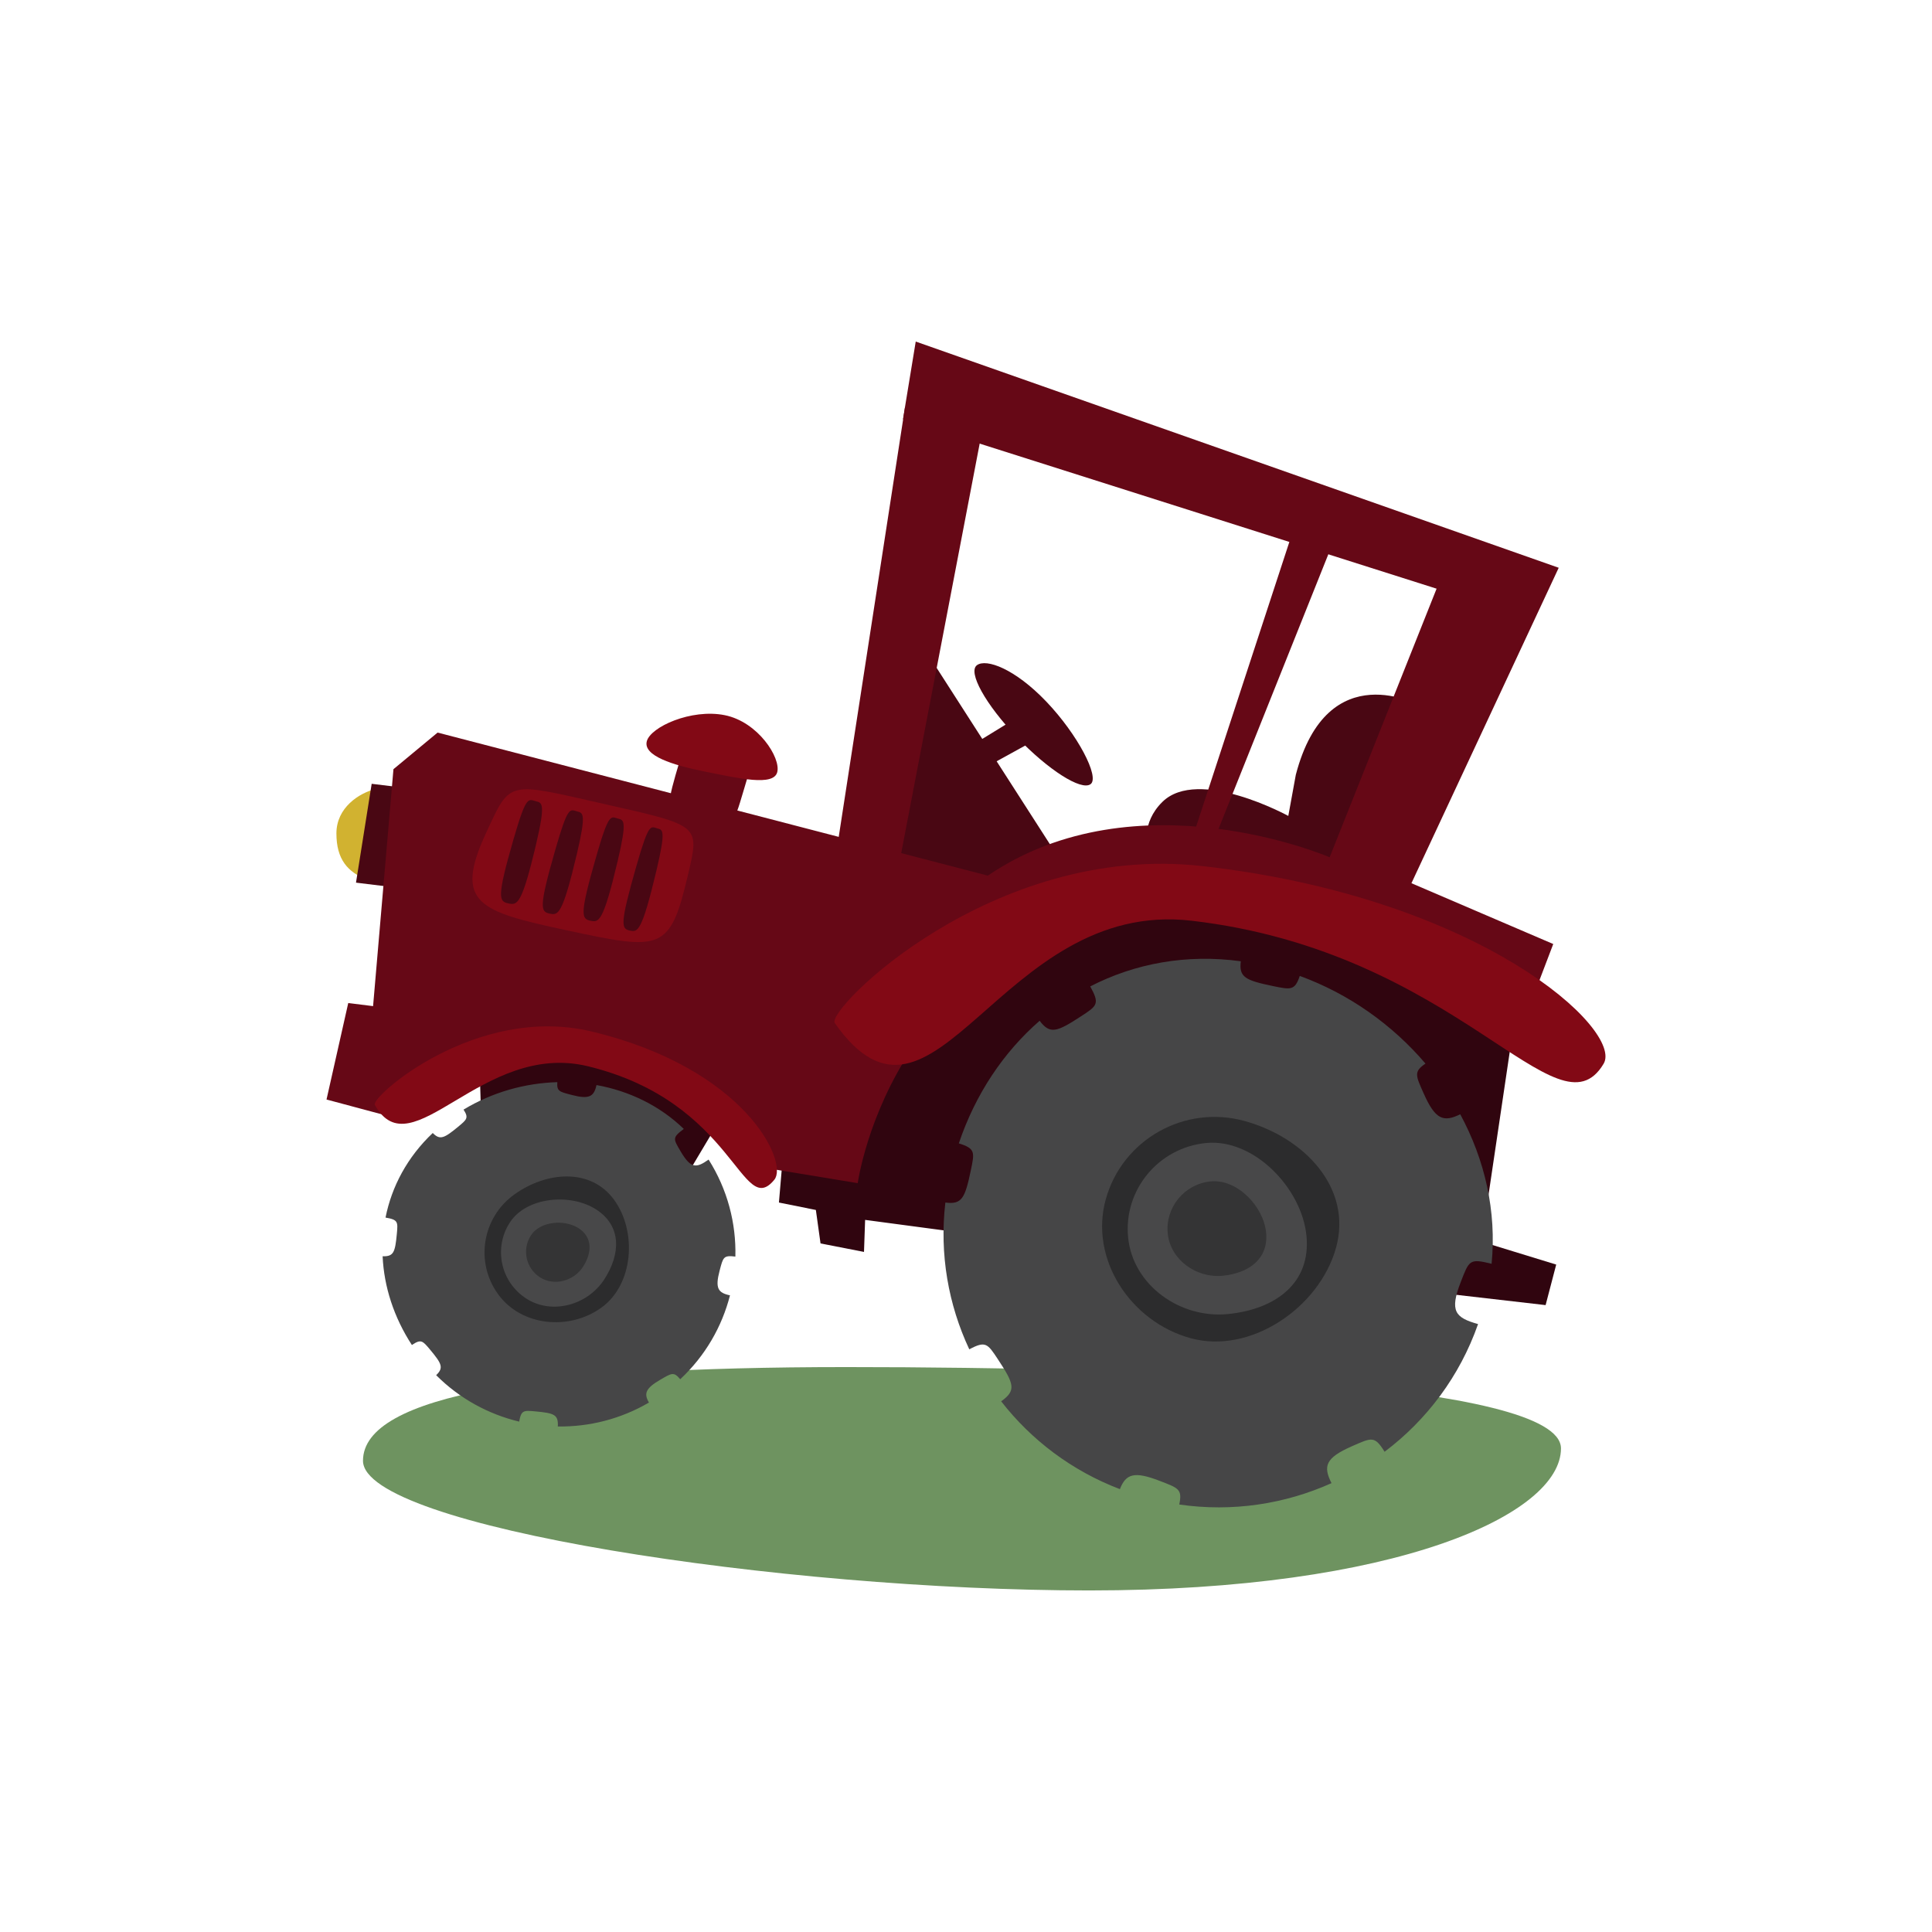 <?xml version="1.0" encoding="utf-8"?>
<!-- Generator: Adobe Illustrator 16.0.0, SVG Export Plug-In . SVG Version: 6.00 Build 0)  -->
<!DOCTYPE svg PUBLIC "-//W3C//DTD SVG 1.1//EN" "http://www.w3.org/Graphics/SVG/1.1/DTD/svg11.dtd">
<svg version="1.1" id="Layer_1" xmlns="http://www.w3.org/2000/svg" xmlns:xlink="http://www.w3.org/1999/xlink" x="0px" y="0px"
	 width="350px" height="350px" viewBox="0 0 350 350" enable-background="new 0 0 350 350" xml:space="preserve">
<g>
	<g>
		<path fill="#6E9360" d="M282.785,262.395c0,11.95-29.775,25.729-85.462,25.729c-55.686,0-131.564-11.541-131.564-23.491
			c0-11.951,31.899-16.974,87.585-16.974C209.03,247.659,282.785,250.444,282.785,262.395z"/>
	</g>
	<g>
		<polygon fill="#30050F" points="274.563,183.416 268.403,224.94 281.921,229.09 280.001,236.432 260.697,234.209 179.416,224.02 
			156.724,220.996 156.521,226.796 148.648,225.26 147.802,219.197 141.11,217.851 142.328,203.567 130.718,202.341 119.85,220.591 
			87.246,204.802 86.426,179.169 187.87,166.984 236.973,165.539 		"/>
		<g>
			<path fill="#464647" d="M74.617,243.661c-3.274-5.032-5.054-10.578-5.303-16.076c1.995,0.063,2.262-0.717,2.575-4.036
				c0.207-2.208,0.238-2.583-2.048-2.973c1.125-5.651,3.966-10.979,8.556-15.324c1.313,1.342,2.079,0.946,4.604-1.136
				c1.57-1.297,1.947-1.607,0.969-3.101c5.179-3.133,11.097-4.799,16.995-4.974c-0.126,1.663,0.381,1.734,2.607,2.318
				c3.175,0.831,4.028,0.307,4.489-1.792c5.884,1.065,11.425,3.701,15.814,7.947c-2.117,1.598-1.92,1.771-0.568,4.075
				c1.831,3.122,2.831,3.07,5.061,1.476c3.419,5.399,5.005,11.522,4.853,17.575c-2.185-0.261-2.211,0.116-2.853,2.539
				c-0.846,3.198-0.294,4.028,1.877,4.483c-1.447,5.664-4.48,10.969-9.017,15.199c-1.171-1.401-1.542-1.11-3.591,0.078
				c-2.685,1.56-3.035,2.512-2.075,4.143c-5.12,2.998-10.839,4.419-16.508,4.337c0.111-2.144-0.622-2.415-4.051-2.733
				c-2.156-0.202-2.572-0.238-2.954,1.852c-5.56-1.334-10.792-4.163-15.034-8.414c1.397-1.333,1.016-2.084-1.099-4.62
				C76.561,242.882,76.274,242.542,74.617,243.661z"/>
			<path fill="#2C2C2D" d="M111.239,217.342c-4.215-5.792-12.256-5.134-18.078-0.941c-5.823,4.193-7.126,12.287-2.91,18.079
				c4.214,5.793,12.868,6.608,18.691,2.415C114.764,232.702,115.454,223.134,111.239,217.342z"/>
			<path fill="#484849" d="M107.987,219.097c-4.653-2.988-12.613-2.268-15.617,2.359c-3.007,4.63-1.672,10.807,2.981,13.797
				c4.654,2.988,11.099,1.172,14.104-3.457C112.462,227.167,112.638,222.087,107.987,219.097z"/>
			<path fill="#343435" d="M104.803,222.492c-2.567-1.648-6.957-1.251-8.616,1.302c-1.658,2.554-0.921,5.962,1.644,7.611
				c2.567,1.647,6.124,0.646,7.782-1.907C107.271,226.945,107.37,224.142,104.803,222.492z"/>
		</g>
		<path fill="#660816" d="M131.675,135.227c-6.947-2.36-7.66-0.626-9.303,5.212c-1.804,6.412-1.85,6.921,5.766,8.313
			c4.708,0.86,4.677,0.852,6.529-5.396C136.633,136.719,136.921,137.01,131.675,135.227z"/>
		<path fill="#D1B230" d="M71.382,150.107c0,4.672-1.627,10.505-4.779,9.299c-3.655-1.398-5.658-3.754-5.658-8.426
			c0-4.673,4.111-7.341,7.204-8.075C71.433,142.126,71.382,145.435,71.382,150.107z"/>
		<path fill="#820915" d="M131.277,129.557c-6.055-1.206-13.431,2.136-14.104,4.735c-0.672,2.601,4.587,4.307,10.643,5.512
			c6.055,1.208,12.316,2.679,12.989,0.078C141.478,137.28,137.33,130.764,131.277,129.557z"/>
		<polygon fill="#490713" points="64.492,159.899 72.426,160.869 75.266,142.963 67.333,141.993 		"/>
		<path fill="#490713" d="M257.375,127.913c0,0-16.867-9.579-22.626,12.446l-1.361,7.454c0,0-16.313-8.941-22.818-2.535
			c-3.882,3.823-2.733,8.208-2.733,8.208l33.506,8.812L257.375,127.913z"/>
		<polygon fill="#490713" points="190.496,153.397 167.689,117.887 157.333,155.992 177.101,162.722 		"/>
		<path fill="#D4C094" d="M63.65,182.568"/>
		<path fill="#660816" d="M255.695,160.002l26.681-57.145L165.894,61.876l-2.31,14.077l96.668,30.692l-19.374,48.656
			c0,0-34.863-15.062-61.926,3.328l-99.677-25.917l-7.997,6.633l-3.691,42.924l-4.498-0.561l-3.936,17.479l13.898,3.721
			c0,0,12.094-19.571,39.784-12.94c18.045,4.322,23.788,21.282,23.788,21.282l18.761,3.09c0,0,6.792-49.151,59.517-49.501
			c12.274-0.081,41.342-0.947,61.5,19.258l4.985-13.08L255.695,160.002z"/>
		<polygon fill="#660816" points="163.939,73.848 150.987,157.807 162.397,159.073 178.493,75.063 		"/>
		<path fill="#490713" d="M176.982,120.505c1.695-1.248,6.878,0.644,12.563,6.593c5.687,5.952,9.723,13.708,8.026,14.957
			c-1.694,1.248-7.678-2.565-13.363-8.516C178.522,127.588,175.288,121.752,176.982,120.505z"/>
		<polygon fill="#490713" points="187.753,133.951 179.065,138.728 175.204,135.547 184.059,130.116 		"/>
		<path fill="#820915" d="M151.227,185.335c18.106,25.711,29.756-22.595,64.635-18.538c48.44,5.632,66.263,39.969,74.65,25.907
			c3.619-6.066-22.181-30.11-72.706-35.806C179.745,152.607,149.564,182.976,151.227,185.335z"/>
		<path fill="#820915" d="M67.903,200.156c6.648,11.988,19.396-11.67,38.617-6.992c26.697,6.493,27.8,27.858,33.767,20.542
			c2.573-3.158-5.24-20.164-33.099-26.838C86.201,181.842,67.119,198.743,67.903,200.156z"/>
		<path fill="#820915" d="M88.074,150.854c-5.961,12.843-1.253,14.271,14.563,17.674c17.369,3.735,18.745,3.851,22.06-10.296
			c2.047-8.743,2.026-8.687-14.908-12.503C91.803,141.677,92.573,141.156,88.074,150.854z"/>
		<polygon fill="#660816" points="242.082,96.803 219.459,153.393 215.742,152.644 235.16,93.347 		"/>
		<path fill="#490713" d="M100.624,153.857c-3.07,10.684-2.695,11.32-1.009,11.659c1.465,0.296,2.255,0.363,4.904-10.874
			c1.724-7.321,1.096-7.363,0.063-7.635C103.258,146.662,102.942,145.788,100.624,153.857z"/>
		<path fill="#490713" d="M93.045,151.988c-3.083,10.682-2.684,11.322-0.906,11.68c1.543,0.312,2.375,0.386,5.007-10.854
			c1.715-7.323,1.053-7.37-0.035-7.652C95.718,144.8,95.374,143.92,93.045,151.988z"/>
		<path fill="#490713" d="M108.017,155.147c-3.07,10.683-2.697,11.318-1.011,11.659c1.465,0.294,2.255,0.361,4.903-10.876
			c1.727-7.319,1.097-7.363,0.064-7.632C110.652,147.952,110.333,147.076,108.017,155.147z"/>
		<path fill="#490713" d="M115.269,156.951c-3.053,10.687-2.71,11.316-1.128,11.636c1.375,0.276,2.117,0.333,4.784-10.899
			c1.736-7.318,1.144-7.354,0.176-7.611C117.862,149.747,117.575,148.879,115.269,156.951z"/>
		<g>
			<path fill="#464647" d="M173.7,207.134c3.003-8.926,8.102-16.525,14.641-22.213c1.877,2.495,3.103,2.059,7.501-0.811
				c2.927-1.907,3.42-2.234,1.662-5.411c8.072-4.159,17.425-5.906,27.282-4.557c-0.37,2.917,0.865,3.465,5.907,4.51
				c3.139,0.649,3.889,0.803,4.773-1.854c8.936,3.257,16.784,8.851,22.773,15.883c-2.176,1.473-1.767,2.164-0.306,5.452
				c2.085,4.691,3.564,5.218,6.604,3.728c4.449,8.226,6.619,17.574,5.68,27.089c-4.045-1.02-4.064-0.61-5.585,3.297
				c-2.06,5.293-1.017,6.46,3.133,7.621c-3.313,9.46-9.313,17.393-16.931,23.131c-1.817-2.924-2.308-2.585-5.926-0.994
				c-4.772,2.098-5.256,3.582-3.691,6.681c-8.406,3.777-17.92,5.27-27.582,3.871c0.586-2.802-0.14-2.971-3.611-4.308
				c-4.553-1.753-6.068-1.245-7.143,1.521c-8.711-3.316-16.063-8.906-21.51-15.91c2.755-1.961,2.37-3.123-0.596-7.623
				c-1.863-2.828-2.226-3.371-5.178-1.793c-3.797-8.094-5.428-17.253-4.335-26.592c3.007,0.4,3.561-0.802,4.62-5.865
				C176.563,208.743,176.703,208.062,173.7,207.134z"/>
			<path fill="#2C2C2D" d="M242.025,226.079c3.019-10.817-5.666-19.99-16.541-22.995c-10.873-3.003-22.134,3.332-25.154,14.148
				c-3.02,10.817,4.449,22.183,15.323,25.185C226.525,245.421,239.006,236.895,242.025,226.079z"/>
			<path fill="#484849" d="M236.673,223.826c-0.865-8.609-9.546-17.619-18.199-16.758c-8.655,0.863-14.967,8.541-14.101,17.149
				s9.421,14.699,18.072,13.837C231.101,237.193,237.54,232.435,236.673,223.826z"/>
			<path fill="#343435" d="M229.365,223.264c-0.476-4.75-5.264-9.72-10.038-9.243c-4.773,0.475-8.255,4.711-7.777,9.458
				c0.479,4.749,5.196,8.109,9.969,7.633C226.292,230.637,229.845,228.012,229.365,223.264z"/>
		</g>
	</g>
</g>
</svg>
